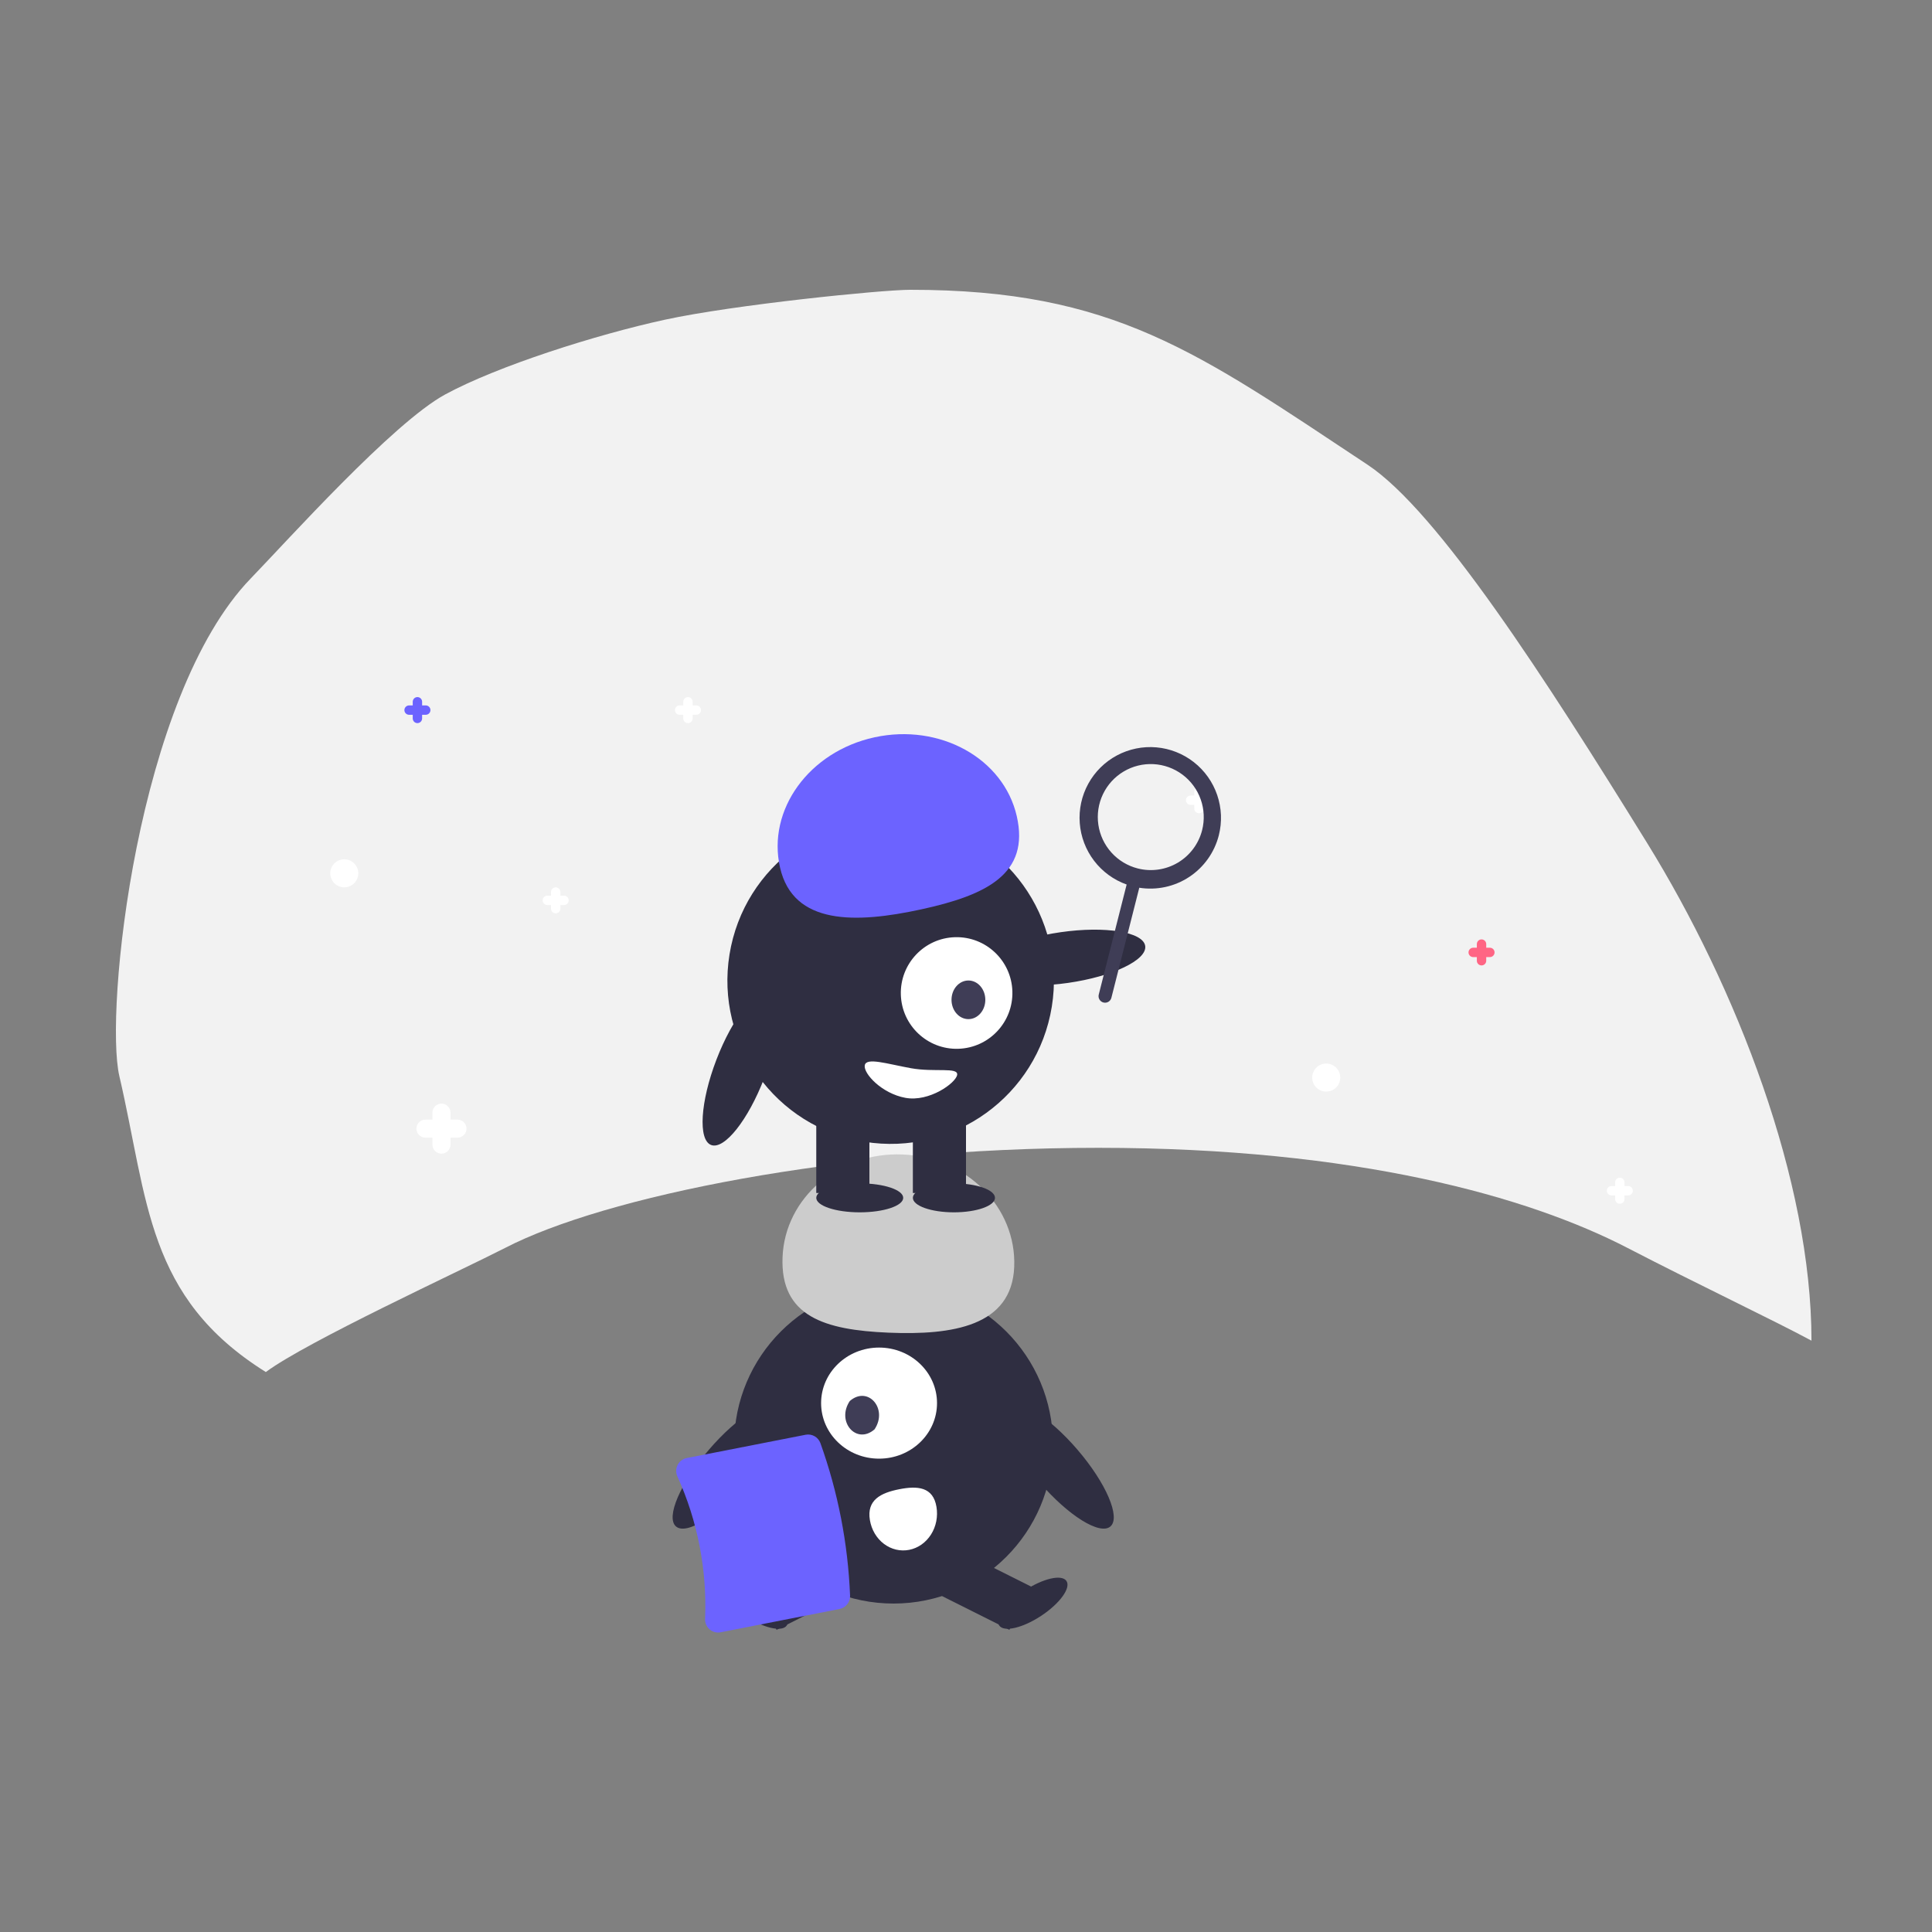 <svg width="400" height="400" viewBox="0 0 400 400" fill="none" xmlns="http://www.w3.org/2000/svg">
<rect x="0" y="0" width="400" height="400" fill="#808080" stroke="none"/>
<rect width="400" height="400" />
<path d="M104.556 258.38C125.027 247.776 174.007 237.644 227.422 237.644C280.836 237.644 316.509 247.776 336.979 258.38C351.608 265.958 366.999 273.235 375.046 277.568C375.046 244.453 359.56 204.529 341.003 174.509C319.958 140.466 297.675 105.845 283.129 96.21C247.993 72.937 230.58 59.965 188.427 60C182.546 60 151.907 63.095 137.671 66.19C123.435 69.285 103.009 75.784 92.177 81.664C81.345 87.544 59.439 111.993 51.944 119.731C28.287 144.151 21.614 209.481 24.709 222.789C30.694 248.525 30.278 268.593 55.038 284.067C63.505 277.769 95.163 263.191 104.556 258.38Z" fill="#F2F2F2"/>
<path d="M71.279 183.712C72.883 183.712 74.183 182.412 74.183 180.81C74.183 179.207 72.883 177.908 71.279 177.908C69.675 177.908 68.375 179.207 68.375 180.81C68.375 182.412 69.675 183.712 71.279 183.712Z" fill="white"/>
<path d="M274.582 226.002C276.186 226.002 277.486 224.703 277.486 223.1C277.486 221.497 276.186 220.198 274.582 220.198C272.978 220.198 271.678 221.497 271.678 223.1C271.678 224.703 272.978 226.002 274.582 226.002Z" fill="white"/>
<path d="M94.721 231.807H93.269V230.356C93.269 229.861 93.073 229.387 92.722 229.037C92.372 228.687 91.897 228.49 91.402 228.49C90.907 228.49 90.432 228.687 90.082 229.037C89.732 229.387 89.535 229.861 89.535 230.356V231.807H88.083C87.588 231.807 87.113 232.004 86.763 232.354C86.412 232.704 86.216 233.178 86.216 233.673C86.216 234.168 86.412 234.643 86.763 234.992C87.113 235.342 87.588 235.539 88.083 235.539H89.535V236.99C89.535 237.485 89.732 237.959 90.082 238.309C90.432 238.659 90.907 238.856 91.402 238.856C91.897 238.856 92.372 238.659 92.722 238.309C93.073 237.959 93.269 237.485 93.269 236.99V235.539H94.721C95.216 235.539 95.691 235.342 96.042 234.992C96.392 234.643 96.588 234.168 96.588 233.673C96.588 233.178 96.392 232.704 96.042 232.354C95.691 232.004 95.216 231.807 94.721 231.807Z" fill="white"/>
<path d="M308.463 196.217H307.708V195.462C307.708 195.205 307.606 194.958 307.424 194.777C307.242 194.595 306.995 194.492 306.737 194.492C306.48 194.492 306.233 194.595 306.051 194.777C305.869 194.958 305.766 195.205 305.766 195.462V196.217H305.011C304.754 196.217 304.507 196.319 304.325 196.501C304.143 196.683 304.041 196.93 304.041 197.187C304.041 197.444 304.143 197.691 304.325 197.873C304.507 198.055 304.754 198.157 305.011 198.157H305.766V198.912C305.766 199.169 305.869 199.416 306.051 199.598C306.233 199.779 306.48 199.882 306.737 199.882C306.995 199.882 307.242 199.779 307.424 199.598C307.606 199.416 307.708 199.169 307.708 198.912V198.157H308.463C308.72 198.157 308.967 198.055 309.149 197.873C309.331 197.691 309.434 197.444 309.434 197.187C309.434 196.93 309.331 196.683 309.149 196.501C308.967 196.319 308.72 196.217 308.463 196.217Z" fill="#FF6584"/>
<path d="M88.149 146.049H87.394V145.294C87.394 145.167 87.368 145.041 87.32 144.923C87.271 144.806 87.199 144.699 87.109 144.609C87.019 144.518 86.912 144.447 86.794 144.398C86.677 144.349 86.55 144.324 86.423 144.324C86.295 144.324 86.169 144.349 86.051 144.398C85.934 144.447 85.827 144.518 85.736 144.609C85.646 144.699 85.575 144.806 85.526 144.923C85.477 145.041 85.452 145.167 85.452 145.294V146.049H84.697C84.44 146.049 84.193 146.151 84.011 146.333C83.829 146.515 83.726 146.762 83.726 147.019C83.726 147.276 83.829 147.523 84.011 147.705C84.193 147.887 84.44 147.989 84.697 147.989H85.452V148.744C85.452 148.871 85.477 148.997 85.526 149.115C85.575 149.233 85.646 149.339 85.736 149.43C85.827 149.52 85.934 149.591 86.051 149.64C86.169 149.689 86.295 149.714 86.423 149.714C86.55 149.714 86.677 149.689 86.794 149.64C86.912 149.591 87.019 149.52 87.109 149.43C87.199 149.339 87.271 149.233 87.32 149.115C87.368 148.997 87.394 148.871 87.394 148.744V147.989H88.149C88.406 147.989 88.653 147.887 88.835 147.705C89.017 147.523 89.119 147.276 89.119 147.019C89.119 146.762 89.017 146.515 88.835 146.333C88.653 146.151 88.406 146.049 88.149 146.049Z" fill="#6C63FF"/>
<path d="M144.161 146.049H143.406V145.294C143.406 145.037 143.304 144.79 143.121 144.609C142.939 144.427 142.693 144.324 142.435 144.324C142.178 144.324 141.931 144.427 141.749 144.609C141.567 144.79 141.464 145.037 141.464 145.294V146.049H140.709C140.452 146.049 140.205 146.151 140.023 146.333C139.841 146.515 139.739 146.762 139.739 147.019C139.739 147.276 139.841 147.523 140.023 147.705C140.205 147.887 140.452 147.989 140.709 147.989H141.464V148.744C141.464 149.001 141.567 149.248 141.749 149.43C141.931 149.611 142.178 149.714 142.435 149.714C142.693 149.714 142.939 149.611 143.121 149.43C143.304 149.248 143.406 149.001 143.406 148.744V147.989H144.161C144.418 147.989 144.665 147.887 144.847 147.705C145.029 147.523 145.132 147.276 145.132 147.019C145.132 146.762 145.029 146.515 144.847 146.333C144.665 146.151 144.418 146.049 144.161 146.049Z" fill="white"/>
<path d="M337.091 245.556H336.336V244.801C336.336 244.544 336.234 244.297 336.052 244.115C335.87 243.933 335.623 243.831 335.365 243.831C335.108 243.831 334.861 243.933 334.679 244.115C334.497 244.297 334.395 244.544 334.395 244.801V245.556H333.64C333.382 245.556 333.135 245.658 332.953 245.84C332.771 246.022 332.669 246.268 332.669 246.526C332.669 246.783 332.771 247.03 332.953 247.212C333.135 247.394 333.382 247.496 333.64 247.496H334.395V248.25C334.395 248.507 334.497 248.754 334.679 248.936C334.861 249.118 335.108 249.22 335.365 249.22C335.623 249.22 335.87 249.118 336.052 248.936C336.234 248.754 336.336 248.507 336.336 248.25V247.496H337.091C337.349 247.496 337.596 247.394 337.778 247.212C337.96 247.03 338.062 246.783 338.062 246.526C338.062 246.268 337.96 246.022 337.778 245.84C337.596 245.658 337.349 245.556 337.091 245.556Z" fill="white"/>
<path d="M249.961 164.706H249.206V163.952C249.206 163.695 249.104 163.448 248.922 163.266C248.74 163.084 248.493 162.982 248.236 162.982C247.978 162.982 247.731 163.084 247.549 163.266C247.367 163.448 247.265 163.695 247.265 163.952V164.706H246.51C246.252 164.706 246.005 164.809 245.823 164.991C245.641 165.173 245.539 165.419 245.539 165.677C245.539 165.934 245.641 166.181 245.823 166.362C246.005 166.544 246.252 166.647 246.51 166.647H247.265V167.401C247.265 167.658 247.367 167.905 247.549 168.087C247.731 168.269 247.978 168.371 248.236 168.371C248.493 168.371 248.74 168.269 248.922 168.087C249.104 167.905 249.206 167.658 249.206 167.401V166.647H249.961C250.219 166.647 250.466 166.544 250.648 166.362C250.83 166.181 250.932 165.934 250.932 165.677C250.932 165.419 250.83 165.173 250.648 164.991C250.466 164.809 250.219 164.706 249.961 164.706Z" fill="white"/>
<path d="M116.777 185.437H116.022V184.682C116.022 184.425 115.92 184.178 115.738 183.997C115.556 183.815 115.309 183.712 115.051 183.712C114.794 183.712 114.547 183.815 114.365 183.997C114.183 184.178 114.081 184.425 114.081 184.682V185.437H113.326C113.068 185.437 112.821 185.539 112.639 185.721C112.457 185.903 112.355 186.15 112.355 186.407C112.355 186.664 112.457 186.911 112.639 187.093C112.821 187.275 113.068 187.377 113.326 187.377H114.081V188.132C114.081 188.389 114.183 188.636 114.365 188.818C114.547 188.999 114.794 189.102 115.051 189.102C115.309 189.102 115.556 188.999 115.738 188.818C115.92 188.636 116.022 188.389 116.022 188.132V187.377H116.777C117.035 187.377 117.282 187.275 117.464 187.093C117.646 186.911 117.748 186.664 117.748 186.407C117.748 186.15 117.646 185.903 117.464 185.721C117.282 185.539 117.035 185.437 116.777 185.437Z" fill="white"/>
<path d="M185 332C203.225 332 218 317.225 218 299C218 280.775 203.225 266 185 266C166.775 266 152 280.775 152 299C152 317.225 166.775 332 185 332Z" fill="#2F2E41"/>
<path d="M172.345 320.437L156.298 328.477L160.783 337.437L176.83 329.398L172.345 320.437Z" fill="#2F2E41"/>
<path d="M162.899 336.528C163.851 335.084 161.502 331.855 157.653 329.317C153.805 326.778 149.913 325.89 148.962 327.334C148.01 328.778 150.359 332.007 154.207 334.546C158.056 337.084 161.947 337.972 162.899 336.528Z" fill="#2F2E41"/>
<path d="M197.42 320.437L192.935 329.398L208.981 337.437L213.467 328.477L197.42 320.437Z" fill="#2F2E41"/>
<path d="M215.557 334.545C219.406 332.007 221.755 328.778 220.803 327.334C219.851 325.89 215.96 326.778 212.111 329.316C208.263 331.855 205.914 335.084 206.866 336.528C207.817 337.972 211.709 337.084 215.557 334.545Z" fill="#2F2E41"/>
<path d="M182 302C188.627 302 194 296.851 194 290.5C194 284.149 188.627 279 182 279C175.373 279 170 284.149 170 290.5C170 296.851 175.373 302 182 302Z" fill="white"/>
<path d="M175.936 290.07C179.682 286.809 183.917 291.649 181.064 295.93C177.318 299.191 173.083 294.351 175.936 290.07Z" fill="#3F3D56"/>
<path d="M209.983 262.276C210.471 249.985 200.129 239.574 186.884 239.023C173.638 238.472 162.506 247.989 162.018 260.281C161.531 272.572 170.738 275.365 183.983 275.916C197.228 276.467 209.496 274.568 209.983 262.276Z" fill="#CCCCCC"/>
<path d="M229.897 316.038C232.065 314.175 229.016 307.062 223.085 300.151C217.155 293.239 210.589 289.147 208.421 291.009C206.252 292.872 209.301 299.985 215.232 306.896C221.162 313.808 227.728 317.9 229.897 316.038Z" fill="#2F2E41"/>
<path d="M154.625 306.896C160.556 299.985 163.605 292.872 161.436 291.009C159.268 289.147 152.702 293.239 146.772 300.151C140.841 307.062 137.792 314.175 139.96 316.038C142.129 317.901 148.695 313.808 154.625 306.896Z" fill="#2F2E41"/>
<path d="M193.886 311.984C194.051 312.972 194.037 313.985 193.843 314.967C193.65 315.948 193.281 316.878 192.757 317.704C192.234 318.53 191.566 319.235 190.793 319.78C190.02 320.324 189.155 320.697 188.25 320.876C187.344 321.056 186.415 321.04 185.516 320.828C184.616 320.615 183.764 320.212 183.007 319.64C182.25 319.069 181.605 318.34 181.106 317.496C180.608 316.652 180.267 315.709 180.103 314.721L180.101 314.706C179.411 310.554 182.355 309.084 186.161 308.333C189.968 307.581 193.197 307.832 193.886 311.984Z" fill="white"/>
<path d="M221.118 203.502C230.361 202.18 237.518 198.756 237.104 195.855C236.69 192.954 228.861 191.675 219.618 192.998C210.375 194.321 203.218 197.745 203.632 200.646C204.047 203.546 211.875 204.825 221.118 203.502Z" fill="#2F2E41"/>
<path d="M217.764 208.43C220.754 189.996 208.241 172.627 189.815 169.635C171.39 166.644 154.029 179.163 151.039 197.597C148.049 216.031 160.562 233.4 178.987 236.391C197.413 239.383 214.774 226.864 217.764 208.43Z" fill="#2F2E41"/>
<path d="M180 229H169V247H180V229Z" fill="#2F2E41"/>
<path d="M200 229H189V247H200V229Z" fill="#2F2E41"/>
<path d="M178 251C182.971 251 187 249.657 187 248C187 246.343 182.971 245 178 245C173.029 245 169 246.343 169 248C169 249.657 173.029 251 178 251Z" fill="#2F2E41"/>
<path d="M197.5 251C202.194 251 206 249.657 206 248C206 246.343 202.194 245 197.5 245C192.806 245 189 246.343 189 248C189 249.657 192.806 251 197.5 251Z" fill="#2F2E41"/>
<path d="M198.395 217.141C204.772 216.953 209.79 211.629 209.602 205.249C209.415 198.869 204.093 193.849 197.716 194.037C191.34 194.224 186.322 199.548 186.509 205.928C186.697 212.308 192.018 217.328 198.395 217.141Z" fill="white"/>
<path d="M200.5 211C202.433 211 204 209.209 204 207C204 204.791 202.433 203 200.5 203C198.567 203 197 204.791 197 207C197 209.209 198.567 211 200.5 211Z" fill="#3F3D56"/>
<path d="M161.501 179.632C158.764 167.678 167.515 155.599 181.048 152.653C194.58 149.707 207.77 157.009 210.508 168.963C213.245 180.916 204.277 185.325 190.744 188.271C177.211 191.218 164.239 191.586 161.501 179.632Z" fill="#6C63FF"/>
<path d="M159.349 205.502C156.612 204.452 151.681 210.665 148.334 219.378C144.987 228.092 144.493 236.006 147.229 237.056C149.966 238.106 154.898 231.894 158.244 223.18C161.591 214.467 162.086 206.552 159.349 205.502Z" fill="#2F2E41"/>
<path d="M173.817 333.123L149.193 337.949C148.794 338.028 148.382 338.015 147.989 337.911C147.596 337.807 147.232 337.613 146.925 337.347C146.611 337.076 146.363 336.738 146.199 336.357C146.035 335.976 145.96 335.562 145.98 335.147C146.4 325.011 144.437 314.917 140.25 305.683C140.077 305.307 139.992 304.895 140.001 304.48C140.01 304.065 140.113 303.658 140.302 303.289C140.487 302.925 140.752 302.609 141.078 302.364C141.403 302.119 141.779 301.952 142.178 301.875L166.802 297.049C167.432 296.927 168.084 297.033 168.643 297.349C169.202 297.664 169.631 298.169 169.854 298.772C173.496 308.93 175.568 319.588 175.999 330.375C176.018 331.018 175.809 331.648 175.41 332.151C175.01 332.654 174.446 332.999 173.817 333.123Z" fill="#6C63FF"/>
<path d="M252.344 172.94C253.041 170.187 252.924 167.291 252.007 164.602C251.09 161.914 249.411 159.55 247.176 157.798C244.941 156.045 242.246 154.98 239.419 154.732C236.591 154.484 233.753 155.064 231.25 156.401C228.747 157.737 226.687 159.774 225.32 162.262C223.953 164.75 223.339 167.582 223.552 170.414C223.765 173.246 224.796 175.956 226.52 178.214C228.244 180.472 230.585 182.18 233.26 183.131L227.484 205.918C227.396 206.265 227.45 206.633 227.633 206.941C227.815 207.248 228.113 207.471 228.459 207.559C228.806 207.648 229.173 207.595 229.481 207.413C229.788 207.231 230.011 206.933 230.099 206.587L230.1 206.584L235.876 183.797C239.481 184.368 243.168 183.57 246.214 181.562C249.26 179.554 251.446 176.479 252.344 172.94ZM235.558 179.804C233.455 179.268 231.558 178.121 230.106 176.507C228.653 174.893 227.712 172.885 227.4 170.736C227.088 168.588 227.419 166.395 228.352 164.436C229.286 162.477 230.779 160.84 232.643 159.731C234.507 158.622 236.658 158.091 238.825 158.205C240.992 158.32 243.076 159.075 244.815 160.375C246.554 161.674 247.869 163.46 248.593 165.507C249.318 167.554 249.421 169.769 248.887 171.873C248.172 174.694 246.366 177.115 243.867 178.602C241.367 180.089 238.378 180.521 235.558 179.804Z" fill="#3F3D56"/>
<path d="M179.04 220.558C178.732 222.253 182.552 226.405 187.467 227.298C192.382 228.191 197.857 224.256 198.165 222.561C198.473 220.866 193.497 222.052 188.582 221.159C183.668 220.266 179.348 218.863 179.04 220.558Z" fill="white"/>
</svg>
